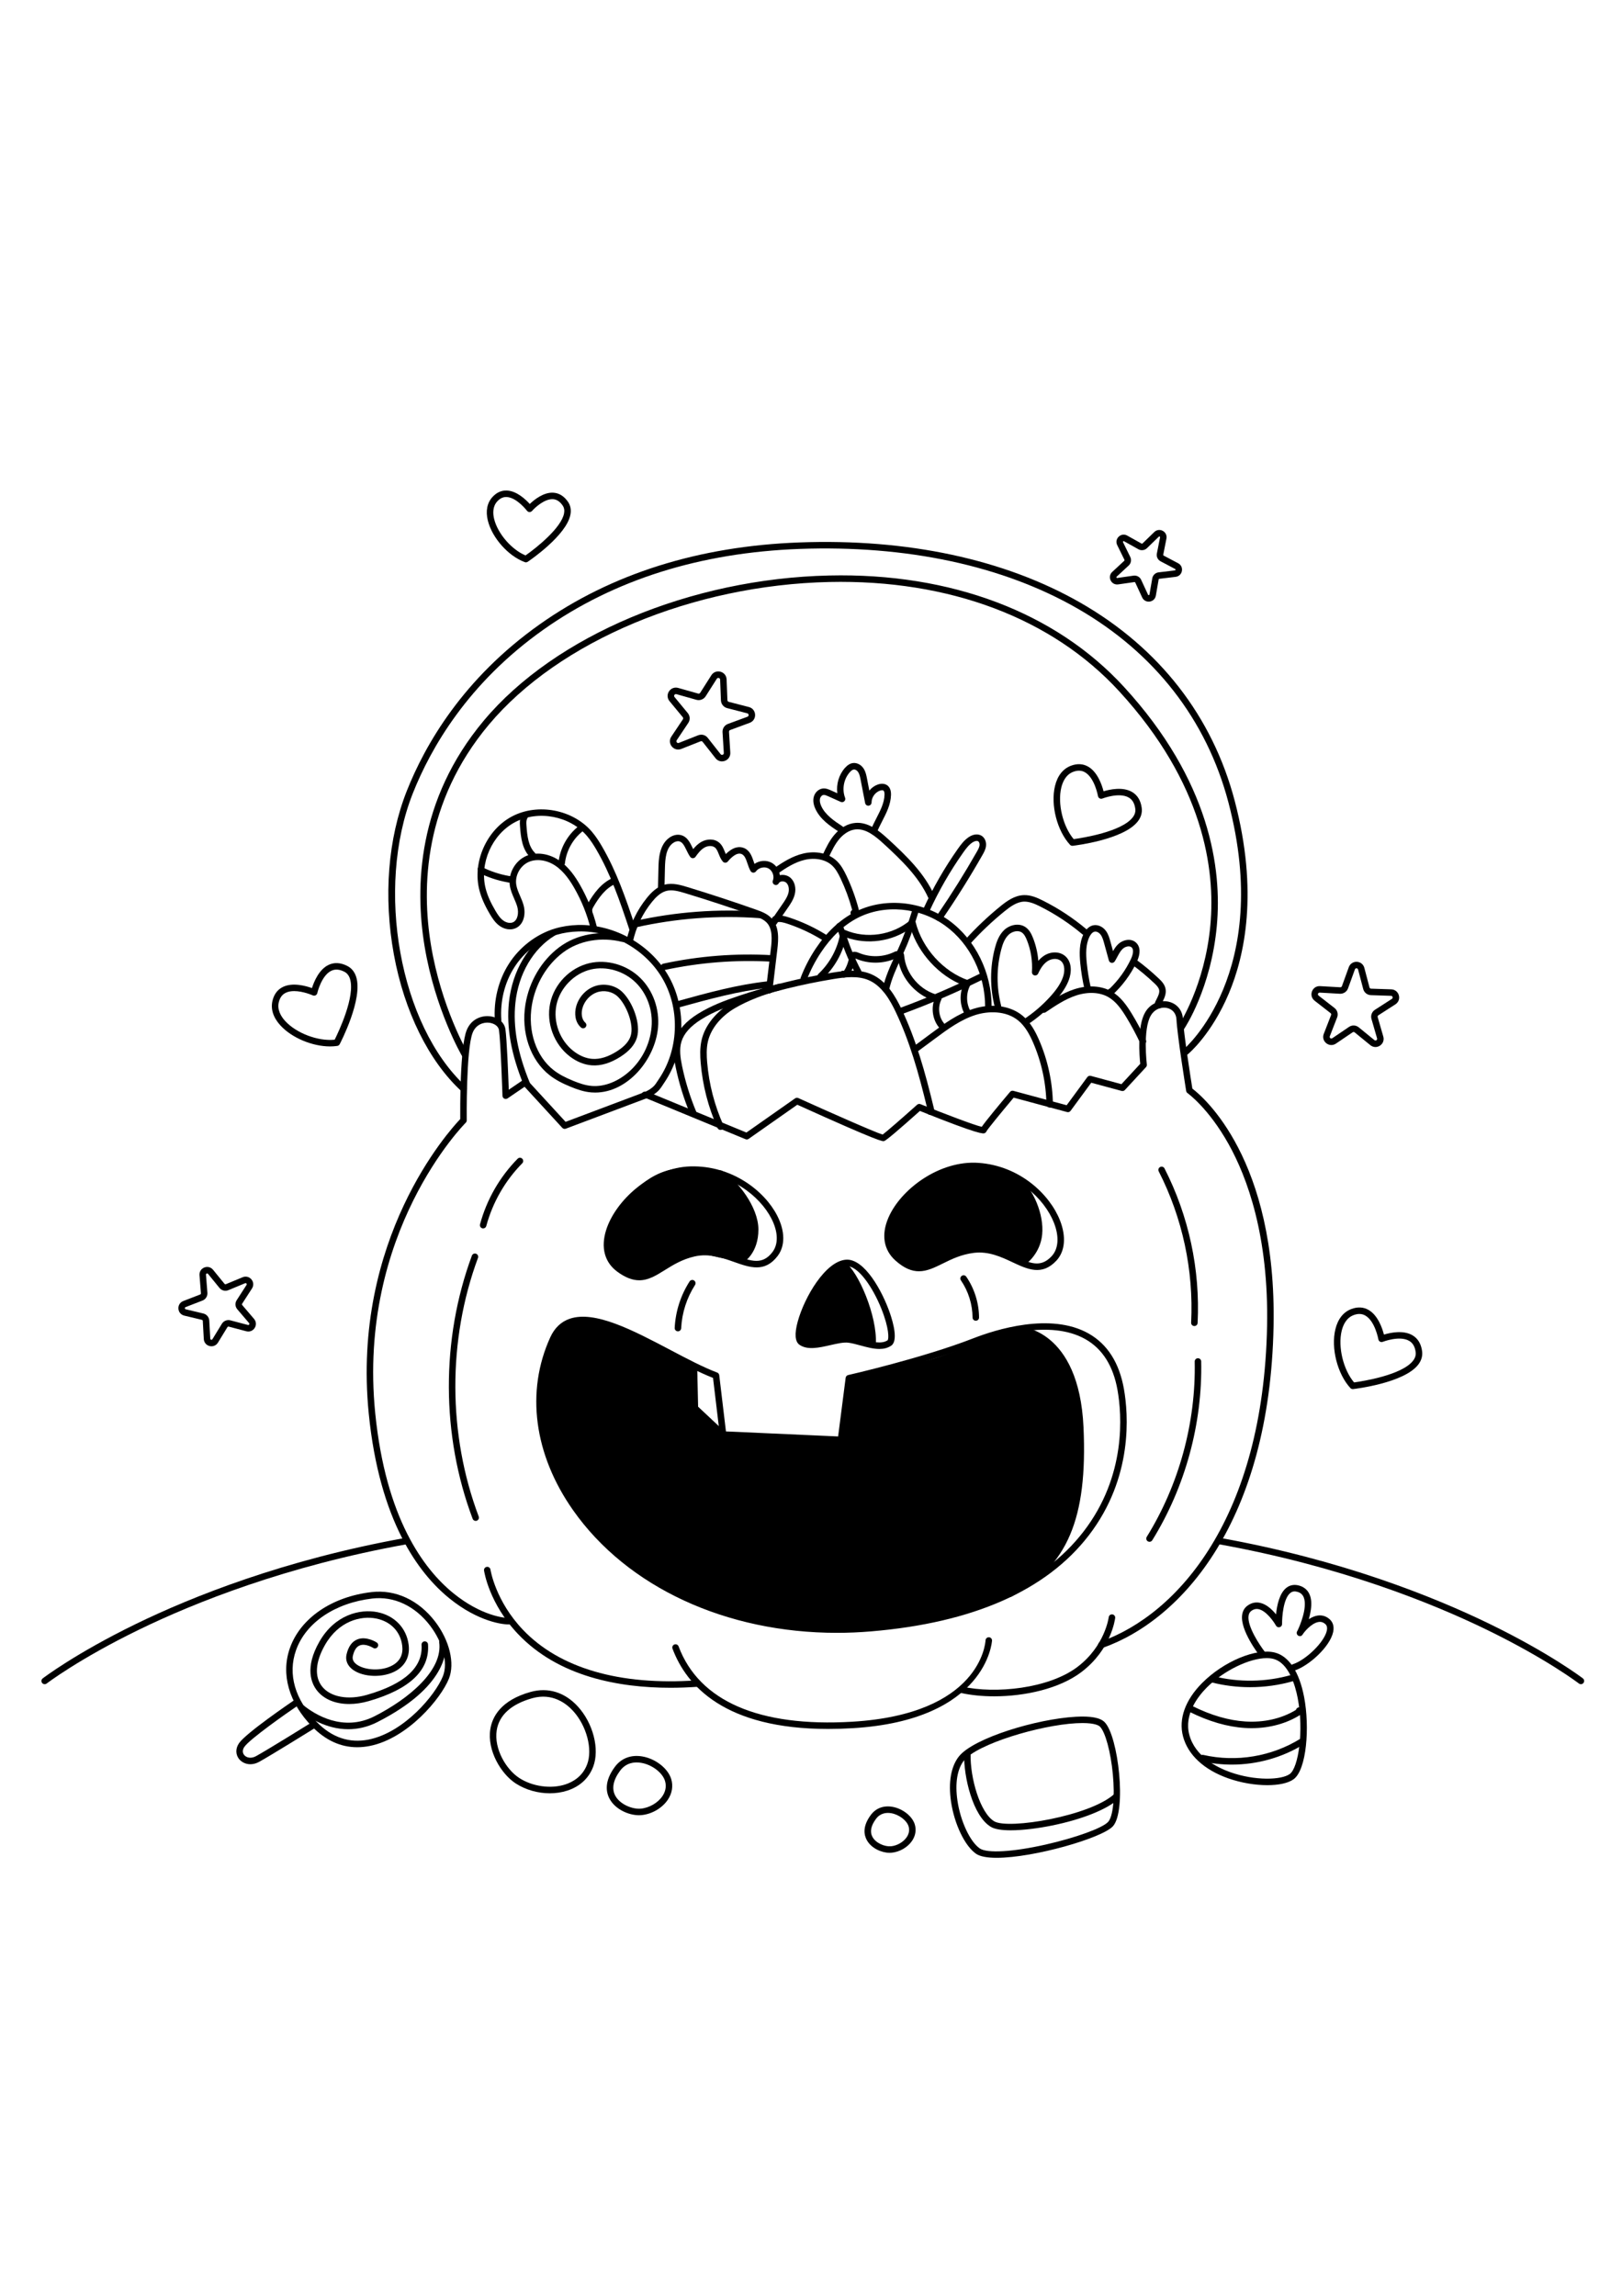 <?xml version="1.0" encoding="utf-8"?>
<!-- Generator: Adobe Illustrator 27.5.0, SVG Export Plug-In . SVG Version: 6.00 Build 0)  -->
<svg xmlns="http://www.w3.org/2000/svg" xmlns:xlink="http://www.w3.org/1999/xlink" viewBox="0 0 500 500" width="595" height="842" preserveAspectRatio="xMidYMid meet" data-scaled="true">
<g id="BACKGROUND">
	<g>
		<rect style="fill:#FFFFFF;" width="500" height="500"/>
	</g>
</g>
<g id="OBJECTS">
	<g>
		<g>
			<path d="M339.516,404.151c-0.412,0-0.798-0.257-0.943-0.667c-0.184-0.521,0.09-1.092,0.61-1.276
				c24.086-8.501,50.238-38.516,51.407-97.26c0.555-27.852-6.149-45.908-11.87-56.151c-6.189-11.081-12.592-15.652-12.655-15.697
				c-0.221-0.155-0.371-0.394-0.414-0.66c-0.111-0.688-2.724-16.929-2.995-22.075c-0.093-1.77-1.145-3.069-2.813-3.477
				c-1.625-0.401-3.831,0.16-5.091,2.303c-2.509,4.266-1.238,14.996-1.226,15.104c0.036,0.291-0.059,0.584-0.258,0.8l-6.51,7.052
				c-0.252,0.273-0.637,0.381-0.995,0.287l-9.374-2.534l-6.375,8.67c-0.244,0.332-0.666,0.482-1.066,0.373l-16.472-4.444
				c-3.872,4.607-8.023,9.684-8.388,10.381c-0.063,0.203-0.264,0.427-0.537,0.554c-0.448,0.204-1.374,0.637-19.977-6.838
				c-6.65,5.941-10.353,9.064-11.008,9.281c-0.471,0.153-1.192,0.384-26.788-11.193l-14.993,10.52
				c-0.28,0.195-0.639,0.235-0.956,0.107l-30.555-12.597l-24.855,9.352c-0.382,0.146-0.814,0.041-1.088-0.259l-11.62-12.653
				l-5.252,3.581c-0.301,0.205-0.691,0.229-1.016,0.065c-0.325-0.165-0.535-0.494-0.547-0.858
				c-0.005-0.165-0.547-16.533-1.075-20.233c-0.194-1.36-1.649-2.133-3.004-2.295c-1.707-0.207-4.076,0.477-5.112,3.067
				c-2.072,5.179-1.83,26.792-1.827,27.01c0.003,0.272-0.104,0.534-0.298,0.726c-0.335,0.33-33.493,33.716-27.914,89.505
				c3.23,32.306,14.87,48.009,24.064,55.492c8.54,6.952,15.908,7.774,17.418,7.622c0.551-0.071,1.041,0.341,1.099,0.89
				c0.058,0.549-0.341,1.041-0.89,1.099c-2.062,0.212-9.968-0.797-18.889-8.059c-9.489-7.724-21.493-23.855-24.792-56.845
				c-5.389-53.887,24.817-87.271,28.199-90.818c-0.027-3.15-0.103-22.173,1.974-27.363c1.458-3.645,4.789-4.604,7.208-4.311
				c2.54,0.305,4.448,1.911,4.746,3.998c0.442,3.094,0.874,14.207,1.032,18.635l4.467-3.046c0.41-0.282,0.965-0.217,1.3,0.149
				l11.748,12.793l24.592-9.254c0.236-0.091,0.499-0.085,0.733,0.011l30.413,12.538l15.011-10.533
				c0.29-0.203,0.665-0.237,0.986-0.093c9.025,4.085,23.64,10.561,25.996,11.257c1.08-0.774,6.163-5.2,10.625-9.192
				c0.284-0.254,0.689-0.324,1.041-0.183c6.737,2.714,16.567,6.479,18.885,6.982c1.289-1.86,5.308-6.708,8.727-10.768
				c0.25-0.297,0.648-0.419,1.025-0.321l16.426,4.433l6.375-8.671c0.244-0.331,0.671-0.476,1.066-0.373l9.45,2.556l5.79-6.271
				c-0.231-2.217-1.02-11.548,1.537-15.896c1.783-3.027,4.946-3.8,7.29-3.232c2.534,0.619,4.195,2.656,4.336,5.314
				c0.242,4.599,2.494,18.868,2.907,21.458c3.261,2.472,26.057,21.634,25.029,73.271c-1.189,59.766-28.024,90.383-52.741,99.107
				C339.738,404.132,339.626,404.151,339.516,404.151z M302.352,243.911c-0.053,0.073-0.098,0.158-0.131,0.258
				C302.242,244.109,302.286,244.023,302.352,243.911z"/>
		</g>
		<g>
			<path d="M306.472,419.004c-3.709,0-7.241-0.357-10.301-1.046c-0.538-0.121-0.877-0.656-0.756-1.195
				c0.121-0.539,0.657-0.88,1.195-0.756c10.204,2.297,26.688,0.633,35.521-6.06c8.478-6.423,9.635-15.235,9.646-15.323
				c0.066-0.547,0.559-0.932,1.111-0.874c0.548,0.065,0.939,0.561,0.875,1.109c-0.046,0.394-1.24,9.725-10.425,16.682
				C326.571,416.668,315.949,419.004,306.472,419.004z"/>
		</g>
		<g>
			<path d="M255.29,429.061c-31.76,0-43.654-13.2-47.983-24.745c-0.194-0.518,0.068-1.094,0.585-1.288
				c0.517-0.191,1.093,0.068,1.288,0.585c6.337,16.9,24.845,24.922,53.52,23.221c39.48-2.353,41.053-24.16,41.101-25.088
				c0.028-0.55,0.513-0.977,1.048-0.948c0.551,0.026,0.975,0.492,0.95,1.043c-0.012,0.245-1.604,24.524-42.979,26.989
				C260.194,428.986,257.683,429.061,255.29,429.061z"/>
		</g>
		<g>
			<path d="M206.667,416.369c-15.758,0-34.454-3.355-46.986-16.565c-8.897-9.378-10.409-19.152-10.469-19.564
				c-0.08-0.546,0.298-1.053,0.844-1.133c0.547-0.085,1.054,0.296,1.135,0.843c0.014,0.096,1.513,9.643,10.023,18.563
				c11.283,11.826,29.767,17.214,53.47,15.572c0.556-0.019,1.028,0.378,1.066,0.929c0.038,0.552-0.377,1.029-0.929,1.067
				C212.234,416.261,209.497,416.369,206.667,416.369z"/>
		</g>
		<g>
			<path d="M197.059,290.787c-1.976,0-4.16-0.728-6.766-2.644l0,0c-3.91-2.875-5.138-7.422-3.457-12.803
				c2.878-9.214,14.008-19.309,25.99-19.651c12.863-0.356,22.888,7.608,26.756,15.173c2.458,4.807,2.495,9.353,0.103,12.473
				c-3.948,5.151-8.553,3.52-13.428,1.792c-3.577-1.267-7.63-2.702-12.099-1.696c-3.849,0.866-6.701,2.645-9.218,4.214
				C202.315,289.282,199.901,290.787,197.059,290.787z M191.477,286.532c5.263,3.868,8.104,2.098,12.405-0.584
				c2.651-1.654,5.657-3.528,9.837-4.469c5.032-1.134,9.375,0.405,13.205,1.763c4.708,1.669,8.11,2.872,11.173-1.124
				c1.903-2.482,1.795-6.254-0.297-10.346c-3.592-7.022-12.933-14.462-24.918-14.083c-10.964,0.313-21.521,9.868-24.139,18.247
				C187.749,279.122,187.416,283.546,191.477,286.532L191.477,286.532z"/>
		</g>
		<g>
			<path d="M283.273,288.009c-2.197,0.001-4.54-0.877-7.273-3.337l0,0c-3.607-3.246-4.382-7.891-2.18-13.079
				c3.773-8.886,15.834-17.833,27.801-16.996c12.838,0.9,22.026,9.824,25.131,17.734c1.972,5.025,1.561,9.553-1.126,12.422
				c-4.436,4.734-8.857,2.659-13.539,0.461c-3.434-1.611-7.321-3.434-11.873-2.88c-3.915,0.483-6.929,1.972-9.588,3.285
				C288.117,286.859,285.79,288.009,283.273,288.009z M300.083,256.543c-10.504,0-21.137,8.093-24.421,15.831
				c-1.304,3.071-2.071,7.44,1.676,10.811l0,0c4.858,4.37,7.859,2.885,12.402,0.641c2.802-1.384,5.977-2.953,10.229-3.477
				c5.122-0.637,9.289,1.326,12.968,3.054c4.52,2.124,7.788,3.656,11.229-0.018c2.139-2.283,2.402-6.046,0.723-10.324
				c-2.882-7.344-11.436-15.63-23.409-16.471C301.016,256.559,300.549,256.543,300.083,256.543z"/>
		</g>
		<g>
			<path d="M271.069,311.954c-1.846,0-3.832-0.539-5.779-1.068c-1.333-0.363-2.593-0.705-3.748-0.859
				c-1.462-0.195-3.461,0.264-5.581,0.748c-3.457,0.789-7.033,1.606-9.502-0.103c-1.399-0.969-1.585-3.377-0.55-7.159
				c2.054-7.507,8.535-18.617,14.88-19.07l0,0c5.66-0.411,11.217,9.672,13.568,16.544c1.061,3.102,2.517,8.521,0.348,9.967
				C273.605,311.685,272.372,311.954,271.069,311.954z M260.797,307.981c0.347,0,0.684,0.021,1.009,0.064
				c1.288,0.172,2.671,0.548,4.009,0.911c2.892,0.786,5.881,1.6,7.781,0.333c0.441-0.367,0.518-3.712-1.931-9.802
				c-2.682-6.673-7.209-13.255-10.733-13.051c-5.154,0.369-11.198,10.673-13.094,17.604c-0.864,3.156-0.606,4.733-0.241,4.986
				c1.746,1.208,4.883,0.491,7.918-0.202C257.404,308.393,259.207,307.981,260.797,307.981z"/>
		</g>
		<g>
			<path d="M257.97,399.439c-34.047,0-64.568-13.985-81.311-37.789c-12.089-17.188-14.65-36.615-7.026-53.301l0.91,0.416
				l-0.91-0.416c1.316-2.88,3.335-4.801,6-5.71c7.742-2.636,19.562,3.59,30.994,9.612c5.224,2.752,10.158,5.352,14.446,6.969
				c0.349,0.132,0.596,0.446,0.64,0.817l2.069,17.329l34.577,1.549l2.323-18.074c0.054-0.416,0.362-0.755,0.772-0.848
				c0.228-0.051,22.896-5.208,38.643-11.347c6.76-2.634,23.746-8.054,35.439-1.473c5.83,3.28,9.508,9.05,10.933,17.148
				c1.335,7.594,2.949,27.192-10.856,45.11c-13.081,16.977-35.647,26.922-67.072,29.56
				C264.986,399.292,261.459,399.439,257.97,399.439z M179.67,304.022c-1.227,0-2.364,0.16-3.392,0.51
				c-2.153,0.734-3.732,2.255-4.826,4.649c-7.321,16.022-4.828,34.727,6.842,51.318c14.148,20.114,45.248,40.268,90.076,36.502
				c30.843-2.591,52.933-12.276,65.655-28.789c13.32-17.288,11.761-36.21,10.471-43.544c-1.315-7.479-4.66-12.779-9.942-15.751
				c-10.953-6.163-27.239-0.94-33.732,1.593c-14.34,5.591-34.32,10.362-38.245,11.276l-2.352,18.297
				c-0.066,0.516-0.517,0.897-1.037,0.871l-36.344-1.628c-0.489-0.021-0.89-0.395-0.948-0.881l-2.098-17.573
				c-4.263-1.667-9.049-4.188-14.104-6.852C196.716,309.29,186.716,304.022,179.67,304.022z"/>
		</g>
		<g>
			<path d="M222.889,339.327c-0.245,0-0.491-0.09-0.684-0.271l-8.679-8.137c-0.196-0.184-0.31-0.439-0.316-0.707l-0.271-11.934
				c-0.013-0.552,0.425-1.01,0.977-1.023c0.509-0.03,1.009,0.424,1.022,0.978l0.262,11.514l8.373,7.85
				c0.403,0.378,0.423,1.011,0.046,1.413C223.422,339.221,223.156,339.327,222.889,339.327z"/>
		</g>
		<g>
			<path d="M311.309,388.419c-0.354,0-0.698-0.189-0.88-0.522c-0.264-0.485-0.084-1.092,0.401-1.356
				c13.745-7.476,22.606-18.896,21.177-50.336c-1.299-28.566-17.567-29.149-17.731-29.152c-0.552-0.009-0.993-0.464-0.984-1.016
				c0.009-0.547,0.455-0.984,1-0.984c0.005,0,0.011,0,0.016,0c0.183,0.003,18.316,0.639,19.698,31.061
				c1.28,28.161-4.949,42.792-22.22,52.186C311.634,388.38,311.47,388.419,311.309,388.419z"/>
		</g>
		<g>
			<path d="M228.722,285.355c-0.34,0-0.671-0.173-0.858-0.485c-0.284-0.474-0.131-1.088,0.343-1.372
				c0.141-0.087,3.583-2.289,3.583-8.364c0-6.164-6.063-13.813-10.236-16.37c-0.471-0.288-0.619-0.904-0.33-1.375
				c0.289-0.47,0.905-0.617,1.375-0.33c4.673,2.863,11.191,11.126,11.191,18.075c0,7.263-4.368,9.968-4.554,10.079
				C229.074,285.309,228.897,285.355,228.722,285.355z"/>
		</g>
		<g>
			<path d="M315.242,286.304c-0.326,0-0.646-0.159-0.837-0.452c-0.303-0.462-0.174-1.081,0.288-1.384
				c0.033-0.022,3.591-2.432,4.446-7.075c0.94-5.104-1.679-12.458-5.962-16.741c-0.391-0.391-0.391-1.023,0-1.414
				c0.391-0.391,1.024-0.391,1.414,0c4.778,4.778,7.579,12.739,6.515,18.517c-1.015,5.511-5.142,8.272-5.317,8.386
				C315.62,286.251,315.43,286.304,315.242,286.304z"/>
		</g>
		<g>
			<path d="M268.998,311.256c-0.017,0-0.033,0-0.05-0.001c-0.552-0.027-0.977-0.496-0.95-1.048
				c0.385-7.807-4.926-20.703-8.814-23.555c-0.445-0.327-0.541-0.952-0.215-1.398c0.327-0.443,0.952-0.542,1.398-0.215
				c4.334,3.179,10.046,16.782,9.629,25.266C269.97,310.84,269.527,311.256,268.998,311.256z"/>
		</g>
		<g>
			<path d="M143.286,222.159c-0.342,0-0.675-0.176-0.862-0.491c-0.083-0.14-8.304-14.221-11.551-33.876
				c-3.003-18.179-2.269-44.997,18.291-69.526c21.954-26.193,63.736-43.733,106.445-44.686c37.523-0.861,69.803,11.36,90.882,34.346
				c26.587,28.991,30.229,56.076,28.602,73.692c-1.767,19.121-9.727,31.186-10.065,31.689c-0.309,0.459-0.929,0.581-1.388,0.274
				c-0.458-0.308-0.581-0.929-0.274-1.388c0.08-0.12,8.047-12.219,9.744-30.861c1.565-17.191-2.038-43.645-28.094-72.056
				c-20.684-22.555-52.393-34.503-89.363-33.698c-42.158,0.94-83.355,18.2-104.955,43.972
				c-20.053,23.924-20.782,50.101-17.862,67.847c3.176,19.304,11.23,33.116,11.311,33.253c0.28,0.475,0.122,1.089-0.353,1.37
				C143.634,222.114,143.459,222.159,143.286,222.159z"/>
		</g>
		<g>
			<path d="M142.878,232.736c-0.242,0-0.485-0.088-0.677-0.265c-10.009-9.218-17.584-24.558-20.784-42.087
				c-3.253-17.82-1.837-35.726,3.987-50.419c5.623-14.184,17.3-34.607,41.001-51.356c22.066-15.593,48.997-24.077,80.045-25.218
				c33.268-1.233,63.197,5.191,86.549,18.548c24.307,13.903,40.775,35.039,47.625,61.124c7.358,28.013,3.077,47.706-1.809,59.294
				c-5.322,12.625-12.329,18.514-12.624,18.758c-0.426,0.352-1.055,0.291-1.407-0.133c-0.352-0.425-0.293-1.055,0.132-1.407
				c0.276-0.23,27.534-23.609,13.774-76.004c-6.711-25.554-22.854-46.266-46.685-59.896c-23.025-13.17-52.582-19.482-85.482-18.286
				c-30.653,1.127-57.22,9.488-78.964,24.854c-23.299,16.465-34.773,36.527-40.295,50.458
				c-11.646,29.383-4.033,71.578,16.293,90.299c0.406,0.374,0.433,1.007,0.058,1.413
				C143.417,232.628,143.148,232.736,142.878,232.736z"/>
		</g>
		<g>
			<path d="M148.937,274.801c-0.086,0-0.174-0.011-0.261-0.034c-0.533-0.145-0.849-0.693-0.705-1.227
				c2.055-7.612,6.066-14.603,11.601-20.218c0.387-0.394,1.02-0.398,1.414-0.01c0.393,0.388,0.398,1.021,0.01,1.414
				c-5.293,5.369-9.129,12.055-11.094,19.335C149.782,274.507,149.378,274.801,148.937,274.801z"/>
		</g>
		<g>
			<path d="M146.633,364.941c-0.404,0-0.785-0.247-0.936-0.648c-9.693-25.743-9.778-55.303-0.233-81.101
				c0.192-0.52,0.768-0.785,1.285-0.591c0.518,0.191,0.782,0.767,0.591,1.284c-9.38,25.354-9.296,54.403,0.229,79.702
				c0.194,0.517-0.067,1.094-0.583,1.288C146.869,364.92,146.75,364.941,146.633,364.941z"/>
		</g>
		<g>
			<path d="M354.348,371.383c-0.18,0-0.362-0.049-0.526-0.15c-0.469-0.291-0.613-0.907-0.322-1.377
				c9.929-16.007,15.179-35.192,14.781-54.022c-0.012-0.553,0.427-1.01,0.979-1.021c0.008,0,0.015,0,0.021,0
				c0.543,0,0.988,0.434,1,0.978c0.405,19.213-4.951,38.788-15.082,55.12C355.009,371.215,354.683,371.383,354.348,371.383z"/>
		</g>
		<g>
			<path d="M368.18,304.892c-0.017,0-0.033,0-0.051-0.001c-0.552-0.027-0.977-0.497-0.949-1.049
				c0.8-16.12-2.654-32.242-9.989-46.623c-0.251-0.492-0.056-1.094,0.437-1.345c0.492-0.253,1.094-0.056,1.345,0.436
				c7.493,14.69,11.022,31.161,10.206,47.631C369.151,304.476,368.709,304.892,368.18,304.892z"/>
		</g>
		<g>
			<path d="M208.98,306.52c-0.017,0-0.034,0-0.05-0.001c-0.552-0.027-0.977-0.497-0.949-1.049
				c0.252-5.085,1.839-10.038,4.588-14.323c0.299-0.465,0.918-0.6,1.382-0.302c0.465,0.299,0.6,0.917,0.302,1.382
				c-2.561,3.992-4.039,8.605-4.274,13.343C209.952,306.104,209.51,306.52,208.98,306.52z"/>
		</g>
		<g>
			<path d="M300.801,303.254c-0.55,0-0.997-0.443-1-0.994c-0.024-4.045-1.297-8.11-3.585-11.447
				c-0.311-0.456-0.195-1.078,0.26-1.391c0.456-0.313,1.077-0.194,1.391,0.26c2.511,3.664,3.908,8.126,3.935,12.566
				c0.003,0.552-0.441,1.003-0.994,1.006C300.805,303.254,300.803,303.254,300.801,303.254z"/>
		</g>
		<g>
			<path d="M257.154,287.338c-4.47,4.749-8.86,11.03-9.945,15.55c-1.085,4.52-1.266,8.679,4.339,7.594
				c5.605-1.085,9.764-1.627,11.753-0.723c1.989,0.904,6.509,3.436,5.424-3.616c-1.085-7.052-2.531-10.849-4.159-14.465
				C262.94,288.061,260.047,284.264,257.154,287.338z"/>
		</g>
		<g>
			<path d="M290.605,257.684c-7.094,4.814-13.742,6.329-15.731,14.646c-1.989,8.318,2.351,15.189,8.137,14.827
				c5.786-0.362,14.465-7.052,18.986-6.148c4.52,0.904,8.679,2.17,10.487,3.074c1.808,0.904,5.063,0.542,6.69-2.893
				c1.627-3.435,2.17-7.594,0.723-12.476c-1.447-4.882-4.52-9.945-9.945-11.391S295.667,254.248,290.605,257.684z"/>
		</g>
		<g>
			<path d="M209.961,256.237c-9.702,0.597-16.093,7.956-19.347,13.923c-3.255,5.967-3.797,10.307-2.351,14.104
				c1.446,3.797,8.86,6.871,12.476,4.701c3.616-2.17,9.764-6.871,14.465-6.509c4.701,0.362,14.284,4.701,16.273-0.904
				c1.989-5.605,2.893-8.498-0.362-14.465C227.862,261.119,221.714,255.514,209.961,256.237z"/>
		</g>
		<g>
			<path d="M175.967,304.154c-7.566,3.363-9.583,16.273-9.583,27.122c0,10.849,6.148,25.676,19.528,39.418
				c13.38,13.742,30.739,19.528,41.768,24.229c11.03,4.701,45.927,5.605,67.806-1.989c21.879-7.594,27.665-9.764,32.366-22.24
				c4.701-12.476,7.052-21.336,5.153-34.536c-1.899-13.199-4.249-20.432-8.95-25.133s-7.775-5.424-13.742-3.978
				c-5.967,1.447-20.613,7.956-25.857,8.679c-5.244,0.723-12.657,3.435-15.188,3.797c-2.531,0.362-7.594,1.447-7.594,1.447
				l-1.989,14.827l-0.452,4.159c0,0-16.002-0.904-18.714-0.904s-17.72-1.447-17.72-1.447s-5.424-3.978-7.052-5.244
				c-1.627-1.266-1.266-7.052-1.447-8.679c-0.181-1.627,3.255-3.978-3.978-8.679C203.09,310.301,182.477,301.26,175.967,304.154z"/>
		</g>
		<g>
			<path d="M198.823,234.722c-0.213,0-0.406-0.045-0.568-0.146c-0.338-0.212-0.545-0.682-0.484-1.076
				c0.084-0.546,0.596-0.92,1.141-0.836c0.018,0.003,0.036,0.006,0.054,0.01c0.409-0.181,1.131-0.589,1.388-0.766
				c1.276-0.879,1.554-1.303,2.295-2.436c0.152-0.233,0.32-0.489,0.515-0.778c5.945-8.808,6.506-20.984,1.395-30.3
				c-5.11-9.316-15.676-15.427-26.304-15.107c-2.32,0.062-4.532,0.4-6.572,1.008c-5.292,1.576-10.087,5.249-13.157,10.077
				c-2.985,4.695-4.398,10.463-3.977,16.241c0.04,0.551-0.374,1.029-0.925,1.069c-0.554,0.047-1.03-0.373-1.07-0.925
				c-0.451-6.203,1.071-12.403,4.285-17.458c3.324-5.23,8.527-9.21,14.274-10.921c2.208-0.658,4.594-1.025,7.089-1.092
				c11.364-0.257,22.649,6.189,28.111,16.146c5.461,9.955,4.863,22.969-1.491,32.381c-0.188,0.279-0.351,0.528-0.499,0.754
				c-0.796,1.217-1.234,1.887-2.835,2.989C200.656,234.126,199.603,234.722,198.823,234.722z"/>
		</g>
		<g>
			<path d="M183.451,232.935c-0.388,0-0.778-0.016-1.17-0.046c-2.288-0.18-4.434-0.948-6.23-1.677
				c-2.863-1.162-4.912-2.284-6.644-3.638c-5.936-4.639-8.855-13.204-7.438-21.823c1.163-7.079,4.951-13.487,10.392-17.582
				c5.372-4.043,12.826-5.389,19.944-3.601c0.536,0.135,0.861,0.678,0.726,1.214c-0.135,0.535-0.685,0.859-1.213,0.726
				c-6.536-1.643-13.361-0.424-18.254,3.259c-5.034,3.789-8.54,9.732-9.621,16.309c-1.3,7.908,1.328,15.729,6.696,19.923
				c1.58,1.234,3.48,2.271,6.164,3.36c1.655,0.671,3.619,1.378,5.635,1.536c7.856,0.641,17.375-6.997,18.408-18.102
				c0.48-5.161-1.351-10.314-4.897-13.784c-3.63-3.553-9.05-5.124-13.812-4.007c-5.155,1.212-9.514,5.695-10.6,10.9
				c-1.096,5.254,1.035,10.996,5.303,14.287c1.826,1.409,3.816,2.226,5.754,2.363c2.348,0.171,4.904-0.623,7.603-2.348
				c2.3-1.47,3.678-3.016,4.215-4.727c1.092-3.486-1.304-9.602-4.032-12.162c-1.626-1.528-4.188-2.042-6.374-1.274
				c-2.121,0.741-3.88,2.685-4.483,4.95c-0.356,1.341-0.336,3.295,0.897,4.393c0.413,0.368,0.449,1,0.081,1.412
				c-0.367,0.411-1,0.447-1.412,0.082c-1.909-1.701-2.026-4.422-1.499-6.4c0.779-2.933,2.985-5.356,5.755-6.325
				c2.871-1.003,6.248-0.319,8.404,1.705c3.225,3.027,5.924,9.898,4.571,14.218c-0.683,2.179-2.333,4.081-5.046,5.814
				c-3.07,1.961-6.034,2.863-8.822,2.656c-2.332-0.164-4.695-1.124-6.835-2.773c-4.861-3.749-7.288-10.292-6.039-16.279
				c1.259-6.034,6.122-11.033,12.101-12.439c5.412-1.268,11.561,0.506,15.668,4.524c3.973,3.888,6.025,9.645,5.49,15.399
				C201.933,222.691,193.56,232.935,183.451,232.935z"/>
		</g>
		<g>
			<path d="M162.401,231.313c-0.393,0-0.766-0.233-0.925-0.619c-3.912-9.492-5.413-17.871-4.588-25.615
				c1.019-9.58,5.906-17.888,13.074-22.224c0.473-0.285,1.087-0.135,1.373,0.338c0.286,0.473,0.135,1.087-0.338,1.373
				c-6.636,4.015-11.168,11.762-12.121,20.724c-0.788,7.405,0.667,15.466,4.449,24.643c0.21,0.511-0.033,1.095-0.543,1.306
				C162.657,231.288,162.528,231.313,162.401,231.313z"/>
		</g>
		<g>
			<path d="M156.078,228.934"/>
		</g>
		<g>
			<path d="M213.692,240.209c-0.391,0-0.763-0.23-0.923-0.614c-1.949-4.658-3.457-9.525-4.48-14.466
				c-0.575-2.773-0.989-5.721-0.136-8.496c0.925-3.012,3.231-5.63,7.049-8.004c3.94-2.449,8.271-4.064,12.365-5.443
				c9.447-3.185,19.227-5.613,29.067-7.219c3.952-0.644,8.131-1.138,11.934,0.49c4.733,2.026,7.51,6.877,9.4,10.875
				c4.362,9.23,7.141,18.946,9.97,30.695c0.262,1.094-0.388,1.552-0.593,1.666c-0.438,0.248-0.979,0.171-1.343-0.193
				c-0.384-0.384-0.477-0.964-0.226-1.41c0.025-0.044,0.054-0.086,0.086-0.126c-2.76-11.41-5.483-20.85-9.703-29.776
				c-1.739-3.68-4.264-8.13-8.379-9.893c-3.312-1.416-7.162-0.952-10.824-0.354c-9.733,1.588-19.407,3.989-28.75,7.139
				c-3.98,1.342-8.181,2.905-11.948,5.248c-3.39,2.107-5.416,4.362-6.193,6.893c-0.721,2.344-0.338,4.991,0.182,7.502
				c0.998,4.816,2.468,9.56,4.367,14.101c0.213,0.51-0.027,1.095-0.537,1.309C213.951,240.185,213.82,240.209,213.692,240.209z"/>
		</g>
		<g>
			<path d="M222.102,244.451c-0.382,0-0.747-0.22-0.913-0.591c-2.855-6.365-4.602-13.118-5.192-20.07
				c-0.177-2.087-0.285-4.546,0.258-6.961c1.023-4.55,4.435-8.809,9.36-11.686c3.869-2.262,9.144-4.355,14.472-5.746
				c0.533-0.135,1.08,0.181,1.22,0.715c0.139,0.535-0.181,1.081-0.715,1.221c-5.159,1.346-10.25,3.364-13.968,5.537
				c-4.447,2.598-7.515,6.388-8.417,10.398c-0.483,2.149-0.38,4.417-0.216,6.352c0.571,6.729,2.261,13.263,5.024,19.422
				c0.226,0.504,0.001,1.096-0.503,1.321C222.377,244.423,222.238,244.451,222.102,244.451z"/>
		</g>
		<g>
			<path d="M323.573,237.556c-0.546,0-0.992-0.438-1-0.985c-0.095-6.529-1.527-13.143-4.141-19.125
				c-0.941-2.153-2.304-4.858-4.504-6.677c-3.827-3.16-9.332-2.976-13.208-1.753c-4.622,1.46-8.632,4.432-12.51,7.306l-5.463,4.049
				c-0.445,0.33-1.07,0.235-1.399-0.208c-0.328-0.444-0.235-1.07,0.208-1.399l5.463-4.049c4.011-2.972,8.157-6.045,13.1-7.605
				c5.582-1.761,11.364-0.952,15.083,2.118c2.527,2.088,4.033,5.062,5.063,7.418c2.72,6.224,4.209,13.105,4.309,19.896
				c0.008,0.553-0.434,1.007-0.985,1.015C323.583,237.556,323.578,237.556,323.573,237.556z"/>
		</g>
		<g>
			<path d="M316.102,212.213c-0.326,0-0.645-0.159-0.837-0.451c-0.303-0.462-0.175-1.082,0.287-1.385
				c3.046-1.998,5.827-4.386,8.268-7.095c1.92-2.13,3.084-3.892,3.775-5.71c0.691-1.823,0.764-4.157-0.634-5.26
				c-1.129-0.895-2.864-0.629-3.994,0.096c-1.144,0.733-2.083,1.961-2.955,3.862c-0.201,0.438-0.684,0.673-1.155,0.552
				c-0.468-0.118-0.784-0.555-0.752-1.036c0.227-3.341-0.314-6.749-1.562-9.856c-0.349-0.866-0.806-1.82-1.551-2.328
				c-1.208-0.824-3.014-0.301-4.062,0.684c-1.282,1.207-1.886,3.018-2.306,4.629c-1.473,5.64-1.477,11.602-0.013,17.243
				c0.139,0.534-0.182,1.08-0.717,1.219c-0.533,0.142-1.08-0.183-1.219-0.717c-1.55-5.971-1.546-12.281,0.013-18.251
				c0.464-1.776,1.209-4.016,2.871-5.58c1.601-1.503,4.442-2.321,6.559-0.879c1.188,0.81,1.818,2.089,2.279,3.234
				c0.915,2.277,1.48,4.703,1.678,7.155c0.554-0.66,1.152-1.191,1.813-1.614c2.044-1.311,4.642-1.303,6.313,0.019
				c2.342,1.849,2.144,5.216,1.263,7.538c-0.782,2.061-2.065,4.017-4.158,6.34c-2.557,2.837-5.469,5.336-8.657,7.428
				C316.48,212.16,316.29,212.213,316.102,212.213z"/>
		</g>
		<g>
			<path d="M352.34,218.162c-0.376,0-0.735-0.212-0.905-0.574c-1.262-2.679-2.682-5.32-4.221-7.851
				c-1.474-2.424-3.164-4.854-5.532-6.216c-2.649-1.522-6.266-1.711-9.918-0.52c-3.402,1.111-6.461,3.18-9.419,5.18
				c-0.459,0.311-1.079,0.189-1.389-0.268c-0.31-0.458-0.189-1.079,0.268-1.389c3.072-2.078,6.249-4.227,9.919-5.424
				c4.192-1.37,8.396-1.119,11.535,0.686c2.761,1.588,4.633,4.26,6.245,6.911c1.575,2.591,3.029,5.295,4.32,8.038
				c0.235,0.5,0.021,1.096-0.479,1.33C352.627,218.132,352.482,218.162,352.34,218.162z"/>
		</g>
		<g>
			<path d="M342.011,203.322c-0.242,0-0.483-0.087-0.674-0.262c-0.38-0.347-0.435-0.925-0.127-1.337l0.353-0.473
				c0.135-0.183,0.321-0.306,0.523-0.364c2.696-2.596,4.945-5.723,6.537-9.1c0.292-0.619,1.17-2.708,0.214-3.597
				c-0.68-0.632-2.058-0.244-2.833,0.527c-0.647,0.643-1.102,1.492-1.584,2.392c-0.252,0.47-0.505,0.94-0.786,1.39
				c-0.21,0.336-0.601,0.512-0.992,0.459c-0.394-0.058-0.715-0.342-0.819-0.725l-1.445-5.259c-0.265-0.965-0.538-1.961-1.097-2.706
				c-0.406-0.542-1.154-1.063-1.857-0.924c-0.773,0.155-1.324,1.054-1.583,1.575c-1.188,2.396-1.096,5.335-0.849,7.896
				c0.256,2.64,0.686,5.285,1.278,7.861c0.124,0.539-0.212,1.075-0.75,1.199c-0.542,0.125-1.075-0.212-1.199-0.75
				c-0.612-2.661-1.056-5.393-1.319-8.118c-0.274-2.842-0.364-6.13,1.048-8.977c0.739-1.489,1.77-2.405,2.981-2.647
				c1.371-0.27,2.878,0.388,3.851,1.686c0.786,1.049,1.125,2.285,1.425,3.375l0.797,2.903c0.408-0.721,0.868-1.43,1.491-2.049
				c1.446-1.436,4-2.064,5.604-0.573c1.355,1.26,1.439,3.36,0.233,5.915c-1.848,3.921-4.528,7.526-7.752,10.425
				C342.489,203.236,342.25,203.322,342.011,203.322z"/>
		</g>
		<g>
			<path d="M304.683,207.517h-0.001c-0.553-0.001-1-0.449-0.999-1.001c0.012-9.901-4.685-19.468-12.259-24.964
				c-7.942-5.766-18.855-6.725-27.152-2.391c-4.243,2.216-8.017,5.782-11.217,10.602c-1.752,2.638-3.217,5.474-4.354,8.431
				c-0.199,0.516-0.778,0.771-1.292,0.574c-0.516-0.198-0.773-0.777-0.574-1.293c1.189-3.092,2.722-6.06,4.554-8.819
				c3.389-5.102,7.412-8.893,11.957-11.268c8.953-4.677,20.711-3.655,29.253,2.545c8.083,5.867,13.097,16.054,13.084,26.585
				C305.682,207.07,305.234,207.517,304.683,207.517z"/>
		</g>
		<g>
			<path d="M264.591,196.825c-0.358,0-0.704-0.192-0.884-0.53c-1.832-3.442-3.376-7.064-4.591-10.765l-0.196-0.604
				c-0.326-1.009-0.635-1.962-1.054-2.87c-0.231-0.501-0.013-1.096,0.489-1.327c0.502-0.23,1.096-0.013,1.327,0.489
				c0.469,1.017,0.811,2.072,1.14,3.093l0.194,0.596c1.179,3.592,2.678,7.107,4.456,10.449c0.26,0.487,0.074,1.093-0.413,1.353
				C264.91,196.788,264.749,196.825,264.591,196.825z"/>
		</g>
		<g>
			<path d="M273.074,202.162c-0.07,0-0.141-0.007-0.212-0.022c-0.54-0.116-0.883-0.648-0.767-1.189
				c0.789-3.651,2.363-7.059,3.887-10.355c0.628-1.357,1.276-2.761,1.854-4.149c1.366-3.287,2.448-6.761,3.495-10.121
				c0.165-0.526,0.724-0.816,1.253-0.657c0.527,0.165,0.821,0.726,0.657,1.253c-1.061,3.402-2.157,6.921-3.559,10.293
				c-0.594,1.426-1.25,2.847-1.886,4.221c-1.478,3.197-3.005,6.503-3.747,9.939C273.949,201.842,273.535,202.162,273.074,202.162z"
				/>
		</g>
		<g>
			<path d="M277.773,208.797c-0.407,0-0.79-0.251-0.938-0.655c-0.19-0.519,0.075-1.093,0.594-1.283
				c8.407-3.085,16.739-6.661,24.764-10.628c0.497-0.246,1.095-0.041,1.34,0.453c0.245,0.495,0.042,1.095-0.453,1.34
				c-8.089,3.998-16.487,7.602-24.961,10.712C278.004,208.777,277.888,208.797,277.773,208.797z"/>
		</g>
		<g>
			<path d="M290.27,213.277c-0.286,0-0.57-0.122-0.767-0.358c-1.885-2.253-2.476-5.528-1.592-8.326
				c-6.029-1.832-10.761-7.619-11.209-13.922c-0.04-0.551,0.375-1.029,0.926-1.068c0.568-0.038,1.029,0.375,1.068,0.926
				c0.416,5.841,5.047,11.173,10.772,12.403c0.301,0.065,0.556,0.264,0.689,0.541c0.135,0.277,0.134,0.601-0.001,0.877
				c-1.135,2.314-0.773,5.31,0.88,7.286c0.354,0.424,0.299,1.055-0.125,1.409C290.723,213.201,290.495,213.277,290.27,213.277z"/>
		</g>
		<g>
			<path d="M260.081,197.507c-0.043,0-0.086-0.002-0.129-0.006c-0.433-0.042-0.802-0.296-0.986-0.678
				c-0.24-0.498-0.032-1.096,0.465-1.336c0.232-0.111,0.485-0.128,0.711-0.061c0.012-0.01,0.022-0.018,0.029-0.025
				c0.684-0.912,1.471-2.974,1.539-4.063c0.02-0.307,0.046-0.717,0.313-1.106c0.3-0.438,1.04-1.071,2.628-0.39
				c3.52,1.514,7.674,1.406,11.107-0.288c0.99-0.491,1.575,0.034,1.729,0.206c0.343,0.376,0.384,0.924,0.097,1.359
				c-0.298,0.453-0.866,0.659-1.35,0.491c-0.027-0.01-0.055-0.02-0.082-0.033c-3.878,1.728-8.418,1.769-12.292,0.103
				c-0.063-0.027-0.119-0.049-0.168-0.066c-0.153,1.528-1.032,3.802-1.943,5.012C261.472,196.997,260.768,197.507,260.081,197.507z"
				/>
		</g>
		<g>
			<path d="M298.255,209.28c-0.352,0-0.693-0.186-0.876-0.516c-1.485-2.681-1.651-6.058-0.499-8.896
				c-7.449-2.945-13.728-9.784-16.18-17.585c-5.645,4.097-13.326,5.198-19.888,2.828c-1.033,4.841-3.547,9.315-7.16,12.71
				c-0.402,0.38-1.035,0.36-1.413-0.044c-0.379-0.402-0.358-1.035,0.044-1.413c3.594-3.376,6.002-7.917,6.782-12.787
				c0.049-0.305,0.235-0.57,0.507-0.719c0.271-0.148,0.595-0.164,0.878-0.041c6.589,2.855,14.69,1.646,20.16-3.006
				c0.262-0.225,0.624-0.297,0.954-0.191c0.329,0.107,0.58,0.375,0.664,0.711c2.02,8.139,8.589,15.384,16.348,18.03
				c0.279,0.096,0.503,0.311,0.609,0.586c0.107,0.276,0.086,0.586-0.058,0.845c-1.346,2.431-1.346,5.571,0.001,8.002
				c0.268,0.482,0.093,1.092-0.391,1.359C298.585,209.24,298.419,209.28,298.255,209.28z"/>
		</g>
		<g>
			<path d="M289.412,180.035c-0.163,0-0.315-0.033-0.445-0.086c-0.481-0.2-0.747-0.695-0.652-1.205
				c0.087-0.465,0.438-0.827,0.87-0.922c4.234-6.191,8.251-12.62,11.945-19.117c0.345-0.607,0.736-1.295,0.824-1.956
				c0.069-0.527-0.105-1.052-0.414-1.249c-0.446-0.285-1.226-0.017-1.801,0.37c-1.125,0.757-1.994,1.919-2.858,3.145
				c-4.007,5.682-7.505,11.767-10.397,18.086c-0.229,0.501-0.821,0.723-1.325,0.493c-0.502-0.23-0.723-0.823-0.493-1.325
				c2.942-6.431,6.502-12.624,10.58-18.406c0.977-1.385,1.97-2.705,3.377-3.652c1.406-0.942,2.896-1.092,3.99-0.398
				c0.979,0.624,1.498,1.879,1.323,3.199c-0.139,1.049-0.654,1.955-1.068,2.683c-3.806,6.693-7.951,13.314-12.321,19.68
				C290.211,179.863,289.784,180.035,289.412,180.035z"/>
		</g>
		<g>
			<path d="M298.434,187.308c-0.24,0-0.48-0.086-0.672-0.26c-0.409-0.371-0.439-1.003-0.068-1.412
				c3.283-3.618,6.873-7.016,10.671-10.098c1.979-1.607,4.33-3.331,7.167-3.451c2.225-0.105,4.247,0.826,5.979,1.695
				c4.809,2.412,9.334,5.394,13.45,8.862c0.422,0.355,0.476,0.986,0.12,1.409c-0.355,0.421-0.987,0.476-1.409,0.12
				c-3.996-3.367-8.39-6.262-13.058-8.604c-1.51-0.757-3.288-1.552-4.998-1.484c-2.227,0.095-4.261,1.602-5.992,3.006
				c-3.719,3.018-7.234,6.345-10.45,9.889C298.977,187.197,298.705,187.308,298.434,187.308z"/>
		</g>
		<g>
			<path d="M357.253,206.96c-0.479,0-0.916-0.253-1.136-0.693c-0.323-0.641-0.016-1.258,0.085-1.461l0.243-0.481
				c0.553-1.088,1.074-2.114,0.871-3.042c-0.164-0.749-0.803-1.402-1.5-2.061c-2.083-1.97-4.309-3.836-6.615-5.548
				c-0.443-0.328-0.536-0.955-0.207-1.398c0.328-0.443,0.957-0.536,1.398-0.207c2.37,1.758,4.658,3.676,6.799,5.7
				c0.896,0.847,1.794,1.783,2.078,3.087c0.327,1.491-0.272,2.846-0.879,4.055c0.094,0.128,0.165,0.275,0.206,0.439
				c0.162,0.638-0.193,1.277-0.846,1.52C357.585,206.93,357.417,206.96,357.253,206.96z"/>
		</g>
		<g>
			<path d="M237.111,202.385c-0.284,0-0.561-0.121-0.753-0.343l-0.581-0.665c-0.363-0.416-0.32-1.048,0.096-1.411
				c0.126-0.11,0.273-0.184,0.427-0.22l1.328-11.106c0.345-2.882,0.561-6.118-1.255-8.056c-0.944-1.006-2.301-1.541-3.978-2.135
				c-6.984-2.472-14.124-4.818-21.22-6.974c-2.122-0.643-4.021-1.138-5.763-0.684c-1.901,0.495-3.42,2.145-4.397,3.344
				c-2.92,3.582-4.973,7.864-5.937,12.386c-0.115,0.54-0.649,0.888-1.186,0.769c-0.54-0.114-0.885-0.645-0.77-1.186
				c1.03-4.829,3.223-9.405,6.343-13.232c1.154-1.416,2.974-3.372,5.442-4.016c2.429-0.636,4.984,0.141,6.849,0.705
				c7.125,2.165,14.294,4.521,21.307,7.003c1.523,0.539,3.418,1.21,4.77,2.652c2.404,2.564,2.18,6.331,1.782,9.66l-1.51,12.626
				c-0.047,0.392-0.321,0.72-0.699,0.837C237.309,202.37,237.209,202.385,237.111,202.385z"/>
		</g>
		<g>
			<path d="M238.559,181.448c-0.16,0-0.321-0.038-0.47-0.117c-0.448-0.239-0.646-0.777-0.46-1.25l0.346-0.877
				c0.116-0.293,0.355-0.501,0.634-0.588l2.535-3.671c0.784-1.135,1.594-2.31,1.908-3.589c0.251-1.022,0.129-2.383-0.708-3.117
				c-0.362-0.317-0.935-0.456-1.462-0.356c-0.224,0.043-0.629,0.171-0.818,0.542c-0.243,0.477-0.82,0.68-1.305,0.456
				c-0.487-0.221-0.714-0.786-0.515-1.282c0.525-1.309-0.099-3.05-1.333-3.727c-1.234-0.679-3.04-0.269-3.862,0.876
				c-0.199,0.277-0.525,0.435-0.866,0.416c-0.341-0.019-0.648-0.209-0.817-0.506c-0.414-0.731-0.687-1.535-0.951-2.313
				c-0.459-1.351-0.855-2.518-1.817-2.92c-1.502-0.629-3.311,1.18-4.253,2.313c-0.188,0.227-0.467,0.358-0.762,0.36
				c-0.002,0-0.004,0-0.007,0c-0.292,0-0.57-0.128-0.76-0.35c-0.609-0.713-0.94-1.534-1.259-2.329
				c-0.313-0.78-0.61-1.517-1.126-1.963c-0.836-0.723-2.23-0.585-3.176-0.078c-1.204,0.646-2.108,1.84-2.861,2.907
				c-0.187,0.265-0.49,0.423-0.814,0.424c-0.295,0.038-0.628-0.155-0.817-0.418c-0.462-0.646-0.815-1.373-1.157-2.075
				c-0.636-1.308-1.184-2.437-2.204-2.693c-0.595-0.151-1.341,0.057-2.001,0.553c-2.112,1.583-2.361,4.796-2.43,7.684l-0.148,6.307
				c-0.013,0.552-0.49,0.974-1.023,0.977c-0.552-0.014-0.989-0.472-0.976-1.023l0.148-6.307c0.057-2.425,0.163-6.939,3.229-9.236
				c1.155-0.866,2.499-1.192,3.689-0.893c1.923,0.484,2.769,2.224,3.515,3.759c0.093,0.191,0.185,0.38,0.276,0.563
				c0.735-0.901,1.58-1.727,2.628-2.288c1.552-0.832,3.832-1.055,5.429,0.326c0.883,0.764,1.303,1.809,1.674,2.73
				c0.106,0.264,0.21,0.523,0.321,0.767c2.435-2.428,4.381-2.386,5.638-1.861c1.793,0.751,2.401,2.542,2.938,4.123
				c0.088,0.258,0.174,0.512,0.263,0.756c1.527-1.059,3.643-1.25,5.301-0.341c1.41,0.774,2.325,2.256,2.523,3.824
				c0.036-0.008,0.072-0.016,0.108-0.023c1.125-0.219,2.337,0.097,3.159,0.816c1.291,1.133,1.814,3.134,1.331,5.098
				c-0.401,1.637-1.359,3.024-2.205,4.249l-3.408,4.935C239.19,181.295,238.878,181.448,238.559,181.448z"/>
		</g>
		<g>
			<path d="M195.821,182.043c-0.458,0-0.871-0.315-0.975-0.781c-0.121-0.539,0.218-1.073,0.757-1.194
				c12.684-2.846,25.689-3.816,38.654-2.881c0.551,0.039,0.965,0.518,0.926,1.069c-0.04,0.55-0.514,0.962-1.069,0.925
				c-12.77-0.917-25.579,0.034-38.073,2.838C195.967,182.035,195.894,182.043,195.821,182.043z"/>
		</g>
		<g>
			<path d="M204.671,195.188c-0.461,0-0.876-0.32-0.977-0.789c-0.116-0.54,0.227-1.072,0.767-1.189
				c11.025-2.378,22.324-3.255,33.578-2.607c0.552,0.031,0.973,0.504,0.941,1.056c-0.032,0.552-0.509,0.976-1.056,0.94
				c-11.074-0.634-22.194,0.229-33.042,2.566C204.811,195.181,204.741,195.188,204.671,195.188z"/>
		</g>
		<g>
			<path d="M209.403,206.637c-0.438,0-0.841-0.29-0.963-0.733c-0.147-0.533,0.166-1.084,0.698-1.23
				c8.882-2.452,18.066-4.988,27.436-6.021c0.549-0.056,1.043,0.336,1.104,0.885c0.061,0.549-0.335,1.043-0.885,1.104
				c-9.21,1.016-18.316,3.529-27.122,5.961C209.581,206.625,209.491,206.637,209.403,206.637z"/>
		</g>
		<g>
			<path d="M194.957,183.393c-0.419,0-0.811-0.266-0.949-0.686c-3.006-9.084-5.844-17.202-10.136-24.572
				c-0.744-1.277-1.758-2.929-3.005-4.372c-5.257-6.087-14.952-7.923-22.069-4.181c-7.118,3.743-11.102,12.77-9.069,20.55
				c0.546,2.09,1.504,4.253,3.016,6.81c0.616,1.042,1.358,2.216,2.381,2.966c0.967,0.709,2.141,0.926,2.995,0.554
				c1.491-0.653,1.851-2.943,1.337-4.78c-0.24-0.856-0.599-1.684-0.979-2.561c-0.545-1.257-1.108-2.557-1.321-3.996
				c-0.548-3.7,1.625-7.617,5.055-9.109c3.021-1.316,6.88-0.81,10.069,1.32c3.115,2.081,5.193,5.316,6.484,7.567
				c2.328,4.059,4.085,8.418,5.222,12.957c0.134,0.536-0.191,1.079-0.728,1.213c-0.533,0.133-1.078-0.19-1.213-0.727
				c-1.092-4.361-2.779-8.549-5.016-12.448c-1.191-2.077-3.095-5.052-5.86-6.898c-2.63-1.757-5.757-2.197-8.161-1.15
				c-2.629,1.144-4.295,4.145-3.874,6.982c0.174,1.179,0.662,2.303,1.178,3.494c0.39,0.899,0.793,1.829,1.069,2.816
				c0.752,2.688,0.149,6.008-2.46,7.151c-1.518,0.662-3.426,0.367-4.981-0.772c-1.327-0.975-2.203-2.35-2.919-3.562
				c-1.609-2.721-2.635-5.047-3.229-7.321c-2.258-8.643,2.167-18.668,10.073-22.825c7.906-4.156,18.674-2.118,24.513,4.643
				c1.355,1.567,2.433,3.321,3.22,4.674c4.388,7.536,7.264,15.758,10.306,24.949c0.174,0.524-0.111,1.09-0.635,1.264
				C195.167,183.376,195.061,183.393,194.957,183.393z"/>
		</g>
		<g>
			<path d="M181.572,178.043c-0.471,0-0.891-0.334-0.982-0.814c-0.216-1.141,0.398-2.179,0.727-2.737
				c1.645-2.782,4-6.175,7.65-7.731c0.508-0.218,1.096,0.02,1.312,0.527c0.217,0.509-0.02,1.096-0.528,1.313
				c-3.115,1.328-5.224,4.39-6.712,6.909c-0.271,0.458-0.554,0.979-0.484,1.349c0.102,0.543-0.254,1.065-0.797,1.168
				C181.696,178.037,181.634,178.043,181.572,178.043z"/>
		</g>
		<g>
			<path d="M173.15,163.202c-0.035,0-0.069-0.002-0.105-0.006c-0.549-0.057-0.948-0.549-0.891-1.098
				c0.459-4.405,2.717-8.506,6.194-11.251c0.433-0.341,1.062-0.268,1.404,0.165c0.342,0.434,0.269,1.063-0.165,1.405
				c-3.011,2.377-5.046,6.073-5.444,9.888C174.09,162.82,173.656,163.202,173.15,163.202z"/>
		</g>
		<g>
			<path d="M164.159,160.731c-0.256,0-0.512-0.098-0.708-0.293c-2.466-2.47-2.903-5.994-3.163-9.692
				c-0.034-0.489-0.069-0.987-0.016-1.518c0.067-0.68,0.28-1.356,0.615-1.952c0.27-0.482,0.879-0.652,1.361-0.383
				c0.482,0.271,0.653,0.88,0.383,1.361c-0.201,0.358-0.329,0.764-0.369,1.171c-0.036,0.362-0.008,0.757,0.02,1.175
				c0.232,3.312,0.604,6.442,2.583,8.424c0.39,0.392,0.39,1.024-0.001,1.415C164.67,160.633,164.415,160.731,164.159,160.731z"/>
		</g>
		<g>
			<path d="M157.874,168.354c-0.046,0-0.092-0.003-0.139-0.01c-3.189-0.441-6.289-1.353-9.213-2.709
				c-1.041-0.483-1.253-1.154-1.247-1.633c0.006-0.548,0.453-0.988,1-0.988c0.003,0,0.007,0,0.011,0
				c0.46,0.005,0.844,0.32,0.956,0.745c0.03,0.017,0.069,0.037,0.122,0.061c2.744,1.273,5.652,2.129,8.646,2.543
				c0.547,0.075,0.929,0.58,0.853,1.127C158.794,167.991,158.366,168.354,157.874,168.354z"/>
		</g>
		<g>
			<path d="M263.335,178.591c-0.215,0-0.433-0.056-0.636-0.168c-0.483-0.268-0.658-0.876-0.391-1.359
				c0.095-0.171,0.232-0.304,0.393-0.392c-0.897-3.33-2.102-6.602-3.583-9.724c-0.795-1.675-1.544-2.994-2.614-3.992
				c-1.953-1.82-5.156-2.495-8.363-1.758c-3.037,0.696-5.831,2.464-8.398,4.271c-0.453,0.318-1.076,0.21-1.394-0.242
				c-0.318-0.451-0.21-1.075,0.242-1.393c2.734-1.925,5.729-3.812,9.102-4.585c3.904-0.896,7.707-0.057,10.173,2.244
				c1.38,1.285,2.285,2.97,3.058,4.598c1.553,3.271,2.813,6.704,3.745,10.202c0.17,0.639,0.031,1.566-0.561,2.029
				C263.88,178.5,263.61,178.591,263.335,178.591z"/>
		</g>
		<g>
			<path d="M254.036,186.086c-0.179,0-0.36-0.048-0.523-0.148c-3.387-2.088-7.014-3.781-10.78-5.033
				c-1.093-0.363-2.346-0.725-3.404-0.431c-0.536,0.148-1.084-0.163-1.232-0.694c-0.148-0.531,0.163-1.083,0.694-1.231
				c1.603-0.449,3.201,0.002,4.573,0.458c3.913,1.301,7.681,3.061,11.198,5.229c0.471,0.29,0.616,0.906,0.327,1.376
				C254.699,185.917,254.372,186.086,254.036,186.086z"/>
		</g>
		<g>
			<path d="M287.077,173.523c-0.381,0-0.744-0.218-0.912-0.587c-2.918-6.438-8.2-11.582-13.814-16.721
				c-2.477-2.265-5.372-4.664-8.523-4.391c-2.428,0.208-4.233,1.946-5.094,2.964c-1.394,1.647-2.357,3.69-3.289,5.666
				c-0.236,0.499-0.832,0.716-1.331,0.477c-0.499-0.235-0.713-0.831-0.478-1.331c0.987-2.092,2.008-4.256,3.57-6.104
				c1.83-2.164,4.12-3.466,6.451-3.665c3.936-0.349,7.254,2.355,10.043,4.908c5.774,5.283,11.212,10.588,14.287,17.369
				c0.228,0.503,0.005,1.096-0.498,1.324C287.355,173.494,287.215,173.523,287.077,173.523z"/>
		</g>
		<g>
			<path style="fill:none;stroke:#000000;stroke-width:2;stroke-linecap:round;stroke-linejoin:round;stroke-miterlimit:10;" d="
				M270.172,151.003"/>
		</g>
		<g>
			<path d="M269.356,153.442c-0.12,0-0.242-0.021-0.36-0.067c-0.516-0.199-0.772-0.778-0.572-1.293
				c0.501-1.295,1.143-2.547,1.764-3.757c1.238-2.414,2.408-4.695,2.472-7.185c0.017-0.642-0.102-1.105-0.324-1.271
				c-0.203-0.152-0.641-0.142-1.108,0.027c-1.479,0.532-2.556,2.06-2.56,3.632c-0.001,0.515-0.393,0.944-0.905,0.992
				c-0.518,0.063-0.978-0.3-1.076-0.805l-1.401-7.22c-0.158-0.815-0.322-1.657-0.725-2.294c-0.345-0.545-0.921-0.889-1.355-0.84
				c-0.363,0.04-0.781,0.32-1.241,0.834c-1.875,2.093-2.461,5.262-1.459,7.887c0.143,0.378,0.046,0.806-0.248,1.083
				c-0.295,0.28-0.729,0.353-1.096,0.186l-3.86-1.731c-0.482-0.216-1.027-0.461-1.454-0.407c-0.477,0.057-0.939,0.553-1.075,1.153
				c-0.14,0.612-0.021,1.354,0.352,2.204c1.236,2.819,4.186,4.754,6.557,6.309c0.461,0.303,0.59,0.923,0.287,1.384
				c-0.302,0.463-0.92,0.594-1.385,0.288c-2.591-1.699-5.816-3.813-7.291-7.178c-0.548-1.252-0.706-2.413-0.469-3.451
				c0.325-1.428,1.47-2.536,2.785-2.695c0.983-0.118,1.867,0.279,2.513,0.569l1.989,0.892c-0.362-2.782,0.489-5.731,2.365-7.825
				c0.811-0.905,1.633-1.392,2.515-1.488c1.214-0.13,2.502,0.559,3.262,1.76c0.603,0.954,0.813,2.031,0.997,2.981l0.729,3.758
				c0.666-0.832,1.551-1.49,2.572-1.858c1.132-0.406,2.219-0.315,2.98,0.25c0.784,0.585,1.164,1.568,1.13,2.926
				c-0.076,2.946-1.406,5.539-2.692,8.047c-0.598,1.164-1.215,2.368-1.678,3.564C270.136,153.198,269.757,153.442,269.356,153.442z"
				/>
		</g>
	</g>
	<g>
		<path d="M169.485,448.889c-3.676,0-7.455-1.052-10.517-3.041c-4.544-2.954-8.829-10.164-7.829-16.664
			c0.593-3.851,3.233-8.979,12.446-11.538l0,0c5.357-1.487,10.515,0.104,14.525,4.481c4.736,5.172,6.783,13.139,4.761,18.532
			c-1.337,3.565-4.085,6.121-7.943,7.391C173.214,448.614,171.362,448.889,169.485,448.889z M164.121,419.573L164.121,419.573
			c-6.477,1.799-10.283,5.228-11.004,9.915c-0.879,5.711,2.919,12.067,6.941,14.682c4.073,2.647,9.797,3.443,14.245,1.98
			c2.275-0.749,5.284-2.431,6.695-6.194c1.748-4.66-0.169-11.898-4.363-16.479C174.623,421.281,170.321,417.85,164.121,419.573z"/>
	</g>
	<g>
		<path d="M196.972,455.649c-3.181,0-7.231-1.763-9.018-4.979c-1.132-2.037-1.773-5.415,1.592-9.936l0,0
			c1.98-2.657,4.983-3.791,8.462-3.199c4.057,0.694,7.879,3.672,8.889,6.927c0.669,2.155,0.299,4.438-1.041,6.426
			c-1.757,2.607-4.983,4.466-8.215,4.735C197.423,455.64,197.199,455.649,196.972,455.649z M191.151,441.928
			c-2.16,2.9-2.661,5.588-1.448,7.771c1.454,2.618,5.191,4.135,7.771,3.931c2.612-0.219,5.314-1.77,6.724-3.861
			c0.704-1.044,1.412-2.709,0.79-4.714c-0.79-2.545-4.003-4.982-7.316-5.55C195.764,439.18,193.082,439.334,191.151,441.928
			L191.151,441.928z M190.349,441.33h0.01H190.349z"/>
	</g>
	<g>
		<path d="M274.252,467.234c-2.48,0-5.639-1.377-7.034-3.889c-0.892-1.603-1.402-4.254,1.221-7.777l0,0
			c1.555-2.087,3.913-2.977,6.636-2.513c3.15,0.539,6.121,2.863,6.91,5.405c0.528,1.701,0.238,3.5-0.817,5.066
			c-1.369,2.029-3.878,3.476-6.394,3.686C274.604,467.228,274.43,467.234,274.252,467.234z M270.042,456.764L270.042,456.764
			c-1.594,2.14-1.956,4.027-1.076,5.61c1.054,1.897,3.766,3,5.642,2.847c1.904-0.159,3.874-1.289,4.9-2.812
			c0.503-0.745,1.009-1.932,0.566-3.355c-0.563-1.813-2.957-3.619-5.338-4.027C273.364,454.792,271.431,454.901,270.042,456.764z"/>
	</g>
	<g>
		<g>
			<path d="M307.239,468.772c-2.833,0-5.087-0.37-6.353-1.24c-3.448-2.371-6.694-9.122-7.72-16.053
				c-0.878-5.939-0.011-10.898,2.442-13.966c4.526-5.657,23.912-11.541,36.019-12.211c4.606-0.257,7.506,0.282,8.865,1.642l0,0
				c4.267,4.266,6.864,27.429,2.563,32.121C339.745,462.675,318.727,468.772,307.239,468.772z M333.683,427.241
				c-0.585,0-1.23,0.018-1.944,0.058c-11.357,0.629-30.524,6.411-34.566,11.464c-2.103,2.628-2.822,7.04-2.026,12.423
				c0.936,6.328,3.892,12.647,6.874,14.697c2.265,1.557,10.242,1.089,20.323-1.191c9.235-2.088,17.506-5.089,19.238-6.978
				c1.551-1.691,2.138-7.613,1.459-14.734c-0.65-6.827-2.316-12.977-3.961-14.621l0,0
				C338.717,427.995,337.502,427.241,333.683,427.241z"/>
		</g>
		<g>
			<path d="M311.563,460.298c-2.623,0-4.832-0.298-6.099-1.049c-5.59-3.313-8.435-15.454-8.265-22.581
				c0.014-0.553,0.456-0.983,1.023-0.977c0.553,0.014,0.989,0.472,0.977,1.023c-0.181,7.522,2.963,18.253,7.284,20.814
				c4.398,2.605,29.522-1.624,36.971-8.379c0.408-0.369,1.04-0.341,1.413,0.069c0.37,0.409,0.34,1.042-0.069,1.413
				c-3.602,3.266-11.315,6.338-20.635,8.218C320.191,459.651,315.428,460.298,311.563,460.298z"/>
		</g>
	</g>
	<g>
		<g>
			<path d="M110.115,434.694c-5.097,0-9.751-2.124-13.879-6.344c-7.206-7.366-9.708-16.198-6.865-24.23
				c3.26-9.207,12.912-15.814,25.184-17.241l0,0c7.364-0.855,14.507,2.46,19.588,9.103c4.426,5.785,6.129,12.849,4.239,17.575
				c-2.477,6.192-12.742,18.419-24.379,20.741C112.681,434.562,111.384,434.694,110.115,434.694z M114.787,388.864
				c-11.51,1.338-20.526,7.439-23.53,15.923c-2.618,7.393-0.341,15.264,6.409,22.164c4.653,4.756,10.018,6.566,15.946,5.386
				c10.929-2.181,20.581-13.691,22.913-19.522c1.639-4.096,0.043-10.372-3.97-15.618
				C127.913,391.129,121.438,388.098,114.787,388.864L114.787,388.864z M114.671,387.871h0.01H114.671z"/>
		</g>
		<g>
			<path d="M107.371,429.145c-6.898,0-12.462-3.711-15.026-5.778c-0.43-0.347-0.497-0.977-0.15-1.406
				c0.346-0.431,0.977-0.497,1.406-0.15c3.308,2.667,12.062,8.329,21.881,3.323c10.436-5.324,21.142-14.119,19.897-22.836
				c-0.078-0.547,0.302-1.054,0.848-1.132c0.552-0.072,1.054,0.302,1.131,0.849c0.444,3.105,0.243,14.079-20.968,24.9
				C113.238,428.523,110.193,429.145,107.371,429.145z"/>
		</g>
		<g>
			<path d="M77.18,439.936c-1.4,0-2.592-0.603-3.342-1.442c-1.262-1.411-1.311-3.41-0.125-5.091
				c2.211-3.132,15.557-12.241,17.071-13.27c0.456-0.311,1.079-0.191,1.389,0.266c0.31,0.457,0.191,1.078-0.265,1.389
				c-4.032,2.738-14.867,10.369-16.561,12.768c-0.648,0.918-0.655,1.893-0.018,2.605c0.674,0.755,2.05,1.135,3.602,0.282
				c3.552-1.954,16.817-10.197,16.951-10.28c0.467-0.291,1.085-0.148,1.377,0.321c0.291,0.47,0.148,1.086-0.321,1.378
				c-0.547,0.34-13.444,8.353-17.042,10.333C78.947,439.715,78.025,439.936,77.18,439.936z"/>
		</g>
		<g>
			<path d="M107.639,421.373c-4.218,0.001-7.79-1.442-9.935-4.168c-1.693-2.151-3.85-6.962,0.728-15.002
				c4.791-8.414,12.632-10.184,17.888-9.142c5.297,1.05,8.995,4.901,9.649,10.053c0.437,3.439-0.913,6.27-3.8,7.971
				c-3.847,2.265-10.108,2.135-13.4-0.279c-1.672-1.226-2.363-2.901-1.944-4.716c0.555-2.402,1.668-3.957,3.312-4.623
				c2.759-1.115,5.851,0.85,5.981,0.934c0.464,0.3,0.597,0.919,0.297,1.383c-0.3,0.463-0.917,0.595-1.381,0.298l0,0
				c-0.023-0.014-2.359-1.49-4.153-0.758c-1,0.408-1.709,1.49-2.107,3.216c-0.238,1.03,0.147,1.898,1.178,2.653
				c2.416,1.771,7.72,2.219,11.203,0.169c2.217-1.306,3.169-3.323,2.83-5.995c-0.55-4.334-3.561-7.453-8.054-8.343
				c-4.602-0.917-11.496,0.679-15.761,8.17c-2.964,5.204-3.282,9.741-0.895,12.775c2.561,3.254,7.998,4.269,13.852,2.584
				c11.651-3.354,17.31-8.543,16.818-15.422c-0.039-0.551,0.376-1.029,0.926-1.068c0.564-0.031,1.029,0.376,1.069,0.926
				c0.568,7.951-5.576,13.835-18.26,17.486C111.584,421.079,109.545,421.373,107.639,421.373z"/>
		</g>
	</g>
	<g>
		<g>
			<path d="M390.662,446.388c-3.755,0-8.107-0.71-12.081-2.117c-7.469-2.645-12.406-7.237-13.904-12.93
				c-1.412-5.365,0.685-11.209,5.907-16.456c6.613-6.645,16.672-10.84,22.432-9.358c4.311,1.113,7.503,5.969,8.985,13.672
				c1.793,9.316,0.777,22.42-3.22,25.352C397.105,445.779,394.14,446.388,390.662,446.388z M390.478,407.23
				c-5.246,0-13.255,3.818-18.477,9.066c-2.722,2.735-7.042,8.261-5.391,14.535c1.787,6.792,8.686,10.154,12.639,11.554
				c7.592,2.691,15.764,2.449,18.349,0.552c2.679-1.964,4.364-13.357,2.439-23.36c-0.77-3.997-2.77-10.887-7.521-12.112l0,0
				C391.901,407.305,391.218,407.23,390.478,407.23z"/>
		</g>
		<g>
			<path d="M398.732,411.112c-0.423,0-0.815-0.27-0.952-0.693c-0.169-0.525,0.119-1.089,0.646-1.259
				c4.195-1.354,9.832-6.893,10.581-10.399c0.286-1.341-0.272-1.844-0.456-2.009c-0.653-0.588-1.342-0.79-2.164-0.643
				c-2.241,0.405-4.503,3.261-4.748,3.731l-0.012-0.005c-0.175,0.275-0.331,0.455-0.453,0.518c-0.359,0.185-0.8,0.133-1.108-0.133
				c-0.308-0.266-0.421-0.708-0.292-1.093c0.028-0.084,0.1-0.221,0.21-0.396c0.654-1.284,3.12-7.079,1.926-10.18
				c-0.334-0.867-0.939-1.428-1.85-1.714c-0.908-0.286-1.617-0.203-2.234,0.258c-2.227,1.657-2.642,7.509-2.613,9.624
				c0.006,0.458-0.3,0.861-0.742,0.979c-0.446,0.119-0.909-0.08-1.132-0.479c-0.688-1.233-2.984-4.548-5.319-5.068
				c-0.799-0.176-1.54-0.012-2.264,0.511c-0.491,0.353-0.776,0.853-0.872,1.526c-0.464,3.257,3.491,9.152,5.054,11.149
				c0.341,0.435,0.264,1.064-0.171,1.403c-0.436,0.342-1.064,0.262-1.403-0.17c-0.251-0.32-6.137-7.898-5.46-12.663
				c0.174-1.225,0.74-2.189,1.685-2.869c1.197-0.863,2.495-1.146,3.87-0.839c1.975,0.441,3.7,2.081,4.896,3.543
				c0.273-2.753,1.055-6.597,3.276-8.251c1.128-0.843,2.521-1.038,4.029-0.563c1.468,0.461,3.272,1.672,3.535,4.82
				c0.135,1.607-0.216,3.635-0.732,5.487c0.668-0.44,1.395-0.803,2.152-1.003c1.581-0.418,3.06-0.063,4.274,1.032
				c0.73,0.657,1.51,1.87,1.074,3.913c-0.976,4.568-7.48,10.452-11.924,11.886C398.938,411.096,398.834,411.112,398.732,411.112z"/>
		</g>
		<g>
			<path d="M385.342,416.188c-3.999,0-7.997-0.494-11.9-1.484c-0.535-0.137-0.859-0.681-0.724-1.216
				c0.137-0.535,0.681-0.857,1.216-0.724c7.951,2.019,16.323,1.887,24.208-0.375c0.538-0.151,1.085,0.154,1.237,0.685
				c0.152,0.531-0.154,1.085-0.685,1.237C394.339,415.562,389.841,416.188,385.342,416.188z"/>
		</g>
		<g>
			<path d="M385.816,428.82c-0.688,0-1.378-0.022-2.071-0.066c-5.396-0.344-11.114-2.003-16.997-4.933
				c-0.495-0.246-0.696-0.847-0.45-1.341c0.246-0.494,0.849-0.695,1.341-0.45c5.644,2.811,11.105,4.401,16.233,4.728
				c5.745,0.37,11.266-0.895,15.605-3.559c0.007-0.027,0.015-0.054,0.024-0.08c0.154-0.451,0.593-0.755,1.105-0.745
				c0.48,0.012,0.893,0.326,1.025,0.783c0.059,0.203,0.191,0.912-0.628,1.444C396.76,427.35,391.431,428.82,385.816,428.82z"/>
		</g>
		<g>
			<path d="M379.731,440.05c-3.094,0-6.19-0.34-9.225-1.032c-0.539-0.122-0.876-0.658-0.753-1.196
				c0.122-0.538,0.659-0.883,1.196-0.753c10.185,2.319,21.113,0.486,29.982-5.035c0.468-0.292,1.085-0.149,1.377,0.32
				c0.292,0.469,0.148,1.085-0.32,1.377C395.319,437.883,387.539,440.05,379.731,440.05z"/>
		</g>
	</g>
	<g>
		<path d="M13.777,415.271c-0.3,0-0.596-0.134-0.793-0.39c-0.337-0.438-0.256-1.065,0.182-1.402
			c0.098-0.076,10.061-7.694,28.753-16.788c17.225-8.379,45.632-19.784,83.153-26.529c0.54-0.097,1.063,0.263,1.161,0.808
			c0.098,0.543-0.264,1.064-0.808,1.161c-37.261,6.698-65.466,18.015-82.566,26.327c-18.531,9.009-28.375,16.53-28.473,16.605
			C14.205,415.203,13.99,415.271,13.777,415.271z"/>
	</g>
	<g>
		<path d="M487.331,415.271c-0.213,0-0.428-0.067-0.609-0.208c-0.098-0.075-9.942-7.597-28.473-16.605
			c-17.101-8.313-45.306-19.629-82.566-26.327c-0.544-0.098-0.905-0.618-0.808-1.161c0.098-0.544,0.619-0.909,1.161-0.808
			c37.521,6.745,65.929,18.15,83.153,26.529c18.691,9.094,28.654,16.712,28.753,16.788c0.438,0.337,0.518,0.965,0.182,1.402
			C487.927,415.137,487.631,415.271,487.331,415.271z"/>
	</g>
	<g>
		<path d="M65.201,311.124c-0.197,0-0.398-0.024-0.6-0.075c-1.021-0.258-1.719-1.104-1.778-2.155l-0.311-5.585
			c-0.009-0.156-0.121-0.292-0.273-0.328l-5.44-1.305c-1.024-0.246-1.731-1.084-1.802-2.135c-0.071-1.051,0.518-1.977,1.5-2.357
			l5.215-2.021c0.146-0.057,0.24-0.205,0.228-0.362l-0.44-5.575c-0.082-1.051,0.496-1.983,1.474-2.375
			c0.979-0.39,2.04-0.116,2.705,0.699l3.534,4.335c0.102,0.123,0.267,0.169,0.414,0.105l5.168-2.142
			c0.973-0.404,2.037-0.142,2.712,0.667c0.675,0.81,0.743,1.904,0.172,2.79l-3.032,4.7c-0.086,0.134-0.075,0.306,0.029,0.427
			l3.634,4.253c0.685,0.801,0.764,1.896,0.203,2.787c-0.561,0.892-1.581,1.293-2.599,1.023l-5.407-1.43
			c-0.152-0.039-0.314,0.025-0.396,0.158l-2.922,4.771C66.746,310.715,66.004,311.124,65.201,311.124z M63.865,288.677
			c-0.054,0-0.104,0.013-0.147,0.03c-0.111,0.045-0.241,0.144-0.224,0.361l0.44,5.575c0.081,1.031-0.536,2.012-1.499,2.385
			l-5.215,2.021c-0.203,0.078-0.236,0.238-0.228,0.358c0.008,0.119,0.062,0.272,0.274,0.323l5.439,1.305
			c1.004,0.241,1.746,1.13,1.804,2.161l0.311,5.586c0.012,0.218,0.153,0.298,0.27,0.327c0.114,0.028,0.279,0.025,0.392-0.16
			l2.922-4.77c0.539-0.882,1.615-1.313,2.613-1.048l5.407,1.43c0,0,0,0,0,0c0.211,0.056,0.331-0.054,0.395-0.155
			c0.064-0.102,0.11-0.257-0.031-0.423l-3.634-4.253c-0.682-0.798-0.758-1.927-0.189-2.809l3.032-4.701
			c0.118-0.183,0.051-0.332-0.026-0.424c-0.078-0.093-0.211-0.183-0.412-0.102l-5.168,2.142c-0.97,0.401-2.068,0.126-2.731-0.689
			l-3.533-4.335C64.044,288.71,63.95,288.677,63.865,288.677z"/>
	</g>
	<g>
		<path d="M222.551,130.868c-0.759,0-1.482-0.345-1.984-0.981l-3.963-5.031c-0.153-0.195-0.413-0.268-0.641-0.173l-5.957,2.352
			c-1.061,0.421-2.21,0.116-2.927-0.771c-0.717-0.889-0.77-2.076-0.135-3.024l3.561-5.324c0.135-0.202,0.121-0.475-0.034-0.663
			l-4.078-4.938c-0.727-0.879-0.794-2.065-0.171-3.021c0.623-0.956,1.737-1.372,2.835-1.064l6.164,1.742
			c0.233,0.065,0.489-0.031,0.619-0.236l3.437-5.404c0.612-0.963,1.719-1.393,2.822-1.097c1.102,0.298,1.843,1.227,1.887,2.367
			l0.249,6.4c0.01,0.247,0.177,0.454,0.415,0.516l6.203,1.599c1.105,0.285,1.857,1.205,1.915,2.346
			c0.057,1.14-0.598,2.132-1.67,2.525l-6.009,2.215c-0.232,0.085-0.378,0.308-0.362,0.555l0.397,6.393
			c0.071,1.14-0.573,2.139-1.64,2.546C223.175,130.811,222.86,130.868,222.551,130.868z M216.175,122.641
			c0.764,0,1.502,0.345,1.999,0.977l3.963,5.031v0.001c0.227,0.288,0.52,0.219,0.633,0.175c0.115-0.044,0.379-0.186,0.356-0.554
			l-0.397-6.393c-0.07-1.135,0.6-2.161,1.667-2.555l6.01-2.215c0.346-0.127,0.369-0.426,0.363-0.548
			c-0.006-0.122-0.059-0.417-0.416-0.509l-6.203-1.599c-1.084-0.278-1.872-1.255-1.916-2.375l-0.249-6.4
			c-0.015-0.368-0.292-0.482-0.41-0.515c-0.119-0.031-0.415-0.071-0.612,0.238l-3.437,5.405c-0.602,0.946-1.773,1.392-2.852,1.087
			l-6.163-1.741c-0.354-0.096-0.549,0.129-0.616,0.232c-0.067,0.103-0.197,0.372,0.037,0.655l4.079,4.938
			c0.724,0.879,0.786,2.104,0.153,3.048l-3.561,5.323c-0.205,0.307-0.048,0.562,0.029,0.657c0.077,0.096,0.293,0.3,0.635,0.168
			l5.958-2.353C215.539,122.7,215.859,122.641,216.175,122.641z"/>
	</g>
	<g>
		<path d="M354.09,81.636c-0.865,0-1.633-0.486-2.007-1.296l-2.13-4.602c-0.043-0.092-0.14-0.146-0.242-0.131l-5.02,0.719
			c-0.988,0.138-1.9-0.349-2.329-1.247c-0.43-0.899-0.235-1.919,0.495-2.597l3.72-3.447c0.074-0.068,0.095-0.181,0.051-0.271
			l-2.235-4.552c-0.439-0.894-0.257-1.915,0.466-2.601c0.724-0.686,1.751-0.816,2.623-0.33l4.428,2.472
			c0.088,0.049,0.2,0.034,0.272-0.036l3.639-3.532c0.714-0.693,1.743-0.834,2.619-0.36c0.875,0.476,1.316,1.415,1.124,2.393
			l-0.982,4.975c-0.021,0.101,0.027,0.2,0.118,0.248l4.483,2.369c0.881,0.465,1.333,1.398,1.151,2.378
			c-0.182,0.98-0.939,1.69-1.928,1.81l-5.034,0.604c-0.103,0.012-0.183,0.088-0.2,0.189l-0.867,4.995
			c-0.17,0.982-0.919,1.701-1.906,1.831C354.294,81.629,354.191,81.636,354.09,81.636z M349.739,73.606
			c0.857,0,1.663,0.501,2.029,1.294l2.129,4.601l0,0c0.018,0.038,0.077,0.149,0.239,0.132c0.168-0.022,0.19-0.148,0.197-0.19
			l0.867-4.995c0.167-0.964,0.962-1.718,1.934-1.834l5.033-0.604c0.042-0.005,0.169-0.02,0.2-0.188
			c0.03-0.166-0.082-0.226-0.119-0.245l-4.483-2.369c-0.879-0.463-1.34-1.43-1.147-2.404l0.982-4.974
			c0.009-0.041,0.033-0.167-0.116-0.248c-0.147-0.079-0.241,0.008-0.271,0.038l-3.638,3.531c-0.7,0.681-1.788,0.825-2.641,0.348
			l-4.428-2.472c-0.037-0.021-0.148-0.083-0.271,0.034c-0.123,0.117-0.066,0.231-0.048,0.269l2.235,4.553
			c0.431,0.876,0.23,1.953-0.485,2.618l-3.72,3.447c-0.03,0.028-0.124,0.115-0.051,0.27c0.072,0.152,0.198,0.134,0.24,0.128
			l5.02-0.719C349.531,73.613,349.636,73.606,349.739,73.606z"/>
	</g>
	<g>
		<path d="M424,218.899c-0.56,0-1.115-0.193-1.585-0.577l0,0l-4.827-3.942c-0.178-0.145-0.424-0.154-0.611-0.027l-5.161,3.493
			c-0.931,0.629-2.099,0.583-2.976-0.117c-0.878-0.7-1.182-1.829-0.774-2.875l2.258-5.809c0.081-0.209,0.015-0.452-0.163-0.59
			l-4.917-3.83c-0.886-0.69-1.203-1.815-0.809-2.865c0.393-1.052,1.349-1.684,2.494-1.626l6.223,0.353
			c0.221-0.009,0.433-0.122,0.511-0.337l2.123-5.86c0.383-1.056,1.373-1.697,2.475-1.654c1.121,0.051,2.03,0.784,2.316,1.87
			l1.588,6.026c0.059,0.222,0.251,0.375,0.479,0.383l6.229,0.208c1.122,0.036,2.04,0.76,2.338,1.842
			c0.299,1.083-0.118,2.175-1.063,2.782l-5.241,3.372c-0.188,0.122-0.277,0.357-0.215,0.574l1.728,5.987
			c0.311,1.079-0.094,2.176-1.03,2.794C424.958,218.757,424.477,218.899,424,218.899z M423.681,216.773
			c0.264,0.215,0.512,0.093,0.607,0.031c0.095-0.063,0.305-0.243,0.21-0.57l-1.728-5.988c-0.305-1.06,0.129-2.214,1.055-2.81
			l5.241-3.372c0.286-0.184,0.247-0.459,0.217-0.568c-0.03-0.109-0.137-0.364-0.477-0.376l-6.229-0.208
			c-1.102-0.036-2.066-0.807-2.346-1.872l-1.588-6.025c-0.087-0.329-0.359-0.377-0.473-0.382c-0.119-0.005-0.39,0.02-0.505,0.338
			l-2.123,5.859c-0.375,1.035-1.414,1.708-2.505,1.652l-6.223-0.352c-0.357,0.006-0.47,0.227-0.509,0.332
			c-0.04,0.106-0.103,0.376,0.165,0.585l4.917,3.83c0.869,0.676,1.197,1.865,0.798,2.893l-2.258,5.809
			c-0.123,0.317,0.069,0.517,0.158,0.587c0.089,0.071,0.326,0.211,0.607,0.024l5.161-3.493c0.926-0.627,2.13-0.573,2.998,0.135
			L423.681,216.773z"/>
	</g>
	<g>
		<path d="M101.757,218.716c-5.453,0-11.833-2.631-15.363-6.524c-2.199-2.425-3.022-5.063-2.381-7.626
			c0.498-1.992,1.581-3.402,3.22-4.193c2.991-1.442,7.025-0.324,8.935,0.361c0.601-1.914,2.133-5.725,5.115-7.145
			c1.742-0.829,3.667-0.73,5.722,0.298c1.34,0.67,2.274,1.799,2.777,3.355c2.194,6.793-4.775,20.224-5.073,20.792
			c-0.148,0.283-0.423,0.479-0.739,0.525C103.256,218.665,102.516,218.716,101.757,218.716z M90.677,201.661
			c-0.912,0-1.807,0.141-2.579,0.514c-1.092,0.528-1.794,1.469-2.146,2.875c-0.596,2.383,0.717,4.468,1.922,5.798
			c3.442,3.797,10.189,6.336,15.294,5.797c1.189-2.391,6.438-13.432,4.708-18.789c-0.336-1.04-0.914-1.753-1.768-2.18
			c-1.493-0.746-2.791-0.839-3.964-0.282c-3.086,1.466-4.324,6.844-4.336,6.897c-0.066,0.294-0.261,0.542-0.53,0.677
			c-0.27,0.133-0.586,0.139-0.859,0.017C96.382,202.967,93.454,201.661,90.677,201.661z"/>
	</g>
	<g>
		<path d="M330.576,156.888c-0.277,0-0.545-0.115-0.735-0.322c-3.998-4.336-6.03-12.291-4.627-18.11
			c0.767-3.183,2.483-5.348,4.964-6.261c1.925-0.71,3.699-0.608,5.278,0.302c2.877,1.661,4.222,5.625,4.729,7.589
			c1.92-0.58,5.933-1.458,8.785,0.208c1.666,0.974,2.667,2.621,2.974,4.896c0.2,1.485-0.207,2.893-1.211,4.185
			c-4.381,5.636-19.405,7.434-20.042,7.507C330.652,156.886,330.614,156.888,330.576,156.888z M332.609,133.731
			c-0.546,0-1.124,0.113-1.74,0.341c-2.305,0.849-3.29,3.107-3.711,4.852c-1.202,4.983,0.504,11.985,3.816,15.904
			c2.645-0.362,14.726-2.237,18.18-6.683c0.671-0.863,0.935-1.743,0.808-2.689c-0.223-1.655-0.877-2.779-1.997-3.436
			c-2.95-1.725-8.091,0.277-8.142,0.298c-0.278,0.11-0.594,0.09-0.858-0.058c-0.263-0.148-0.445-0.404-0.497-0.701
			c-0.01-0.056-1.01-5.602-4.015-7.334C333.879,133.896,333.268,133.731,332.609,133.731z"/>
	</g>
	<g>
		<path d="M417.006,324.323c-0.277,0-0.545-0.115-0.735-0.322c-3.998-4.336-6.03-12.291-4.627-18.111
			c0.767-3.182,2.484-5.347,4.964-6.26c1.925-0.71,3.699-0.608,5.278,0.302c2.877,1.661,4.222,5.625,4.729,7.589
			c1.92-0.58,5.933-1.457,8.785,0.208c1.666,0.974,2.667,2.621,2.974,4.897c0.2,1.485-0.207,2.892-1.211,4.184
			c-4.381,5.636-19.405,7.434-20.042,7.507C417.082,324.322,417.044,324.323,417.006,324.323z M419.039,301.166
			c-0.546,0-1.124,0.113-1.74,0.341c-2.305,0.849-3.29,3.106-3.711,4.852c-1.201,4.983,0.504,11.986,3.816,15.905
			c2.645-0.362,14.726-2.237,18.18-6.683c0.671-0.863,0.935-1.743,0.808-2.689c-0.223-1.655-0.877-2.779-1.997-3.435
			c-2.95-1.726-8.092,0.277-8.142,0.298c-0.277,0.11-0.594,0.09-0.858-0.058c-0.263-0.147-0.445-0.404-0.497-0.701
			c-0.01-0.056-1.01-5.603-4.015-7.334C420.309,301.331,419.697,301.166,419.039,301.166z"/>
	</g>
	<g>
		<path d="M162.125,69.521c-0.115,0-0.231-0.02-0.342-0.061c-5.088-1.854-10.097-7.486-11.403-12.825
			c-0.718-2.934-0.225-5.438,1.426-7.242c1.285-1.403,2.789-2.081,4.479-1.995c3.014,0.142,5.75,2.733,7.021,4.142
			c1.354-1.3,4.235-3.635,7.22-3.477c1.789,0.094,3.314,1.024,4.534,2.766c0.799,1.142,1.063,2.477,0.785,3.97
			c-1.201,6.447-12.674,14.225-13.162,14.553C162.516,69.463,162.321,69.521,162.125,69.521z M156.025,49.392
			c-1.013,0-1.912,0.443-2.745,1.353c-1.489,1.626-1.343,3.843-0.958,5.415c1.104,4.513,5.379,9.44,9.674,11.237
			c3.398-2.363,11.05-8.497,11.882-12.966c0.178-0.958,0.029-1.762-0.458-2.456c-0.859-1.228-1.841-1.854-2.999-1.915
			c-2.577-0.115-5.498,2.571-6.413,3.625c-0.197,0.229-0.481,0.344-0.788,0.344c-0.301-0.01-0.582-0.155-0.764-0.395
			c-0.031-0.041-3.145-4.095-6.269-4.238C156.134,49.393,156.08,49.392,156.025,49.392z"/>
	</g>
</g>
</svg>
